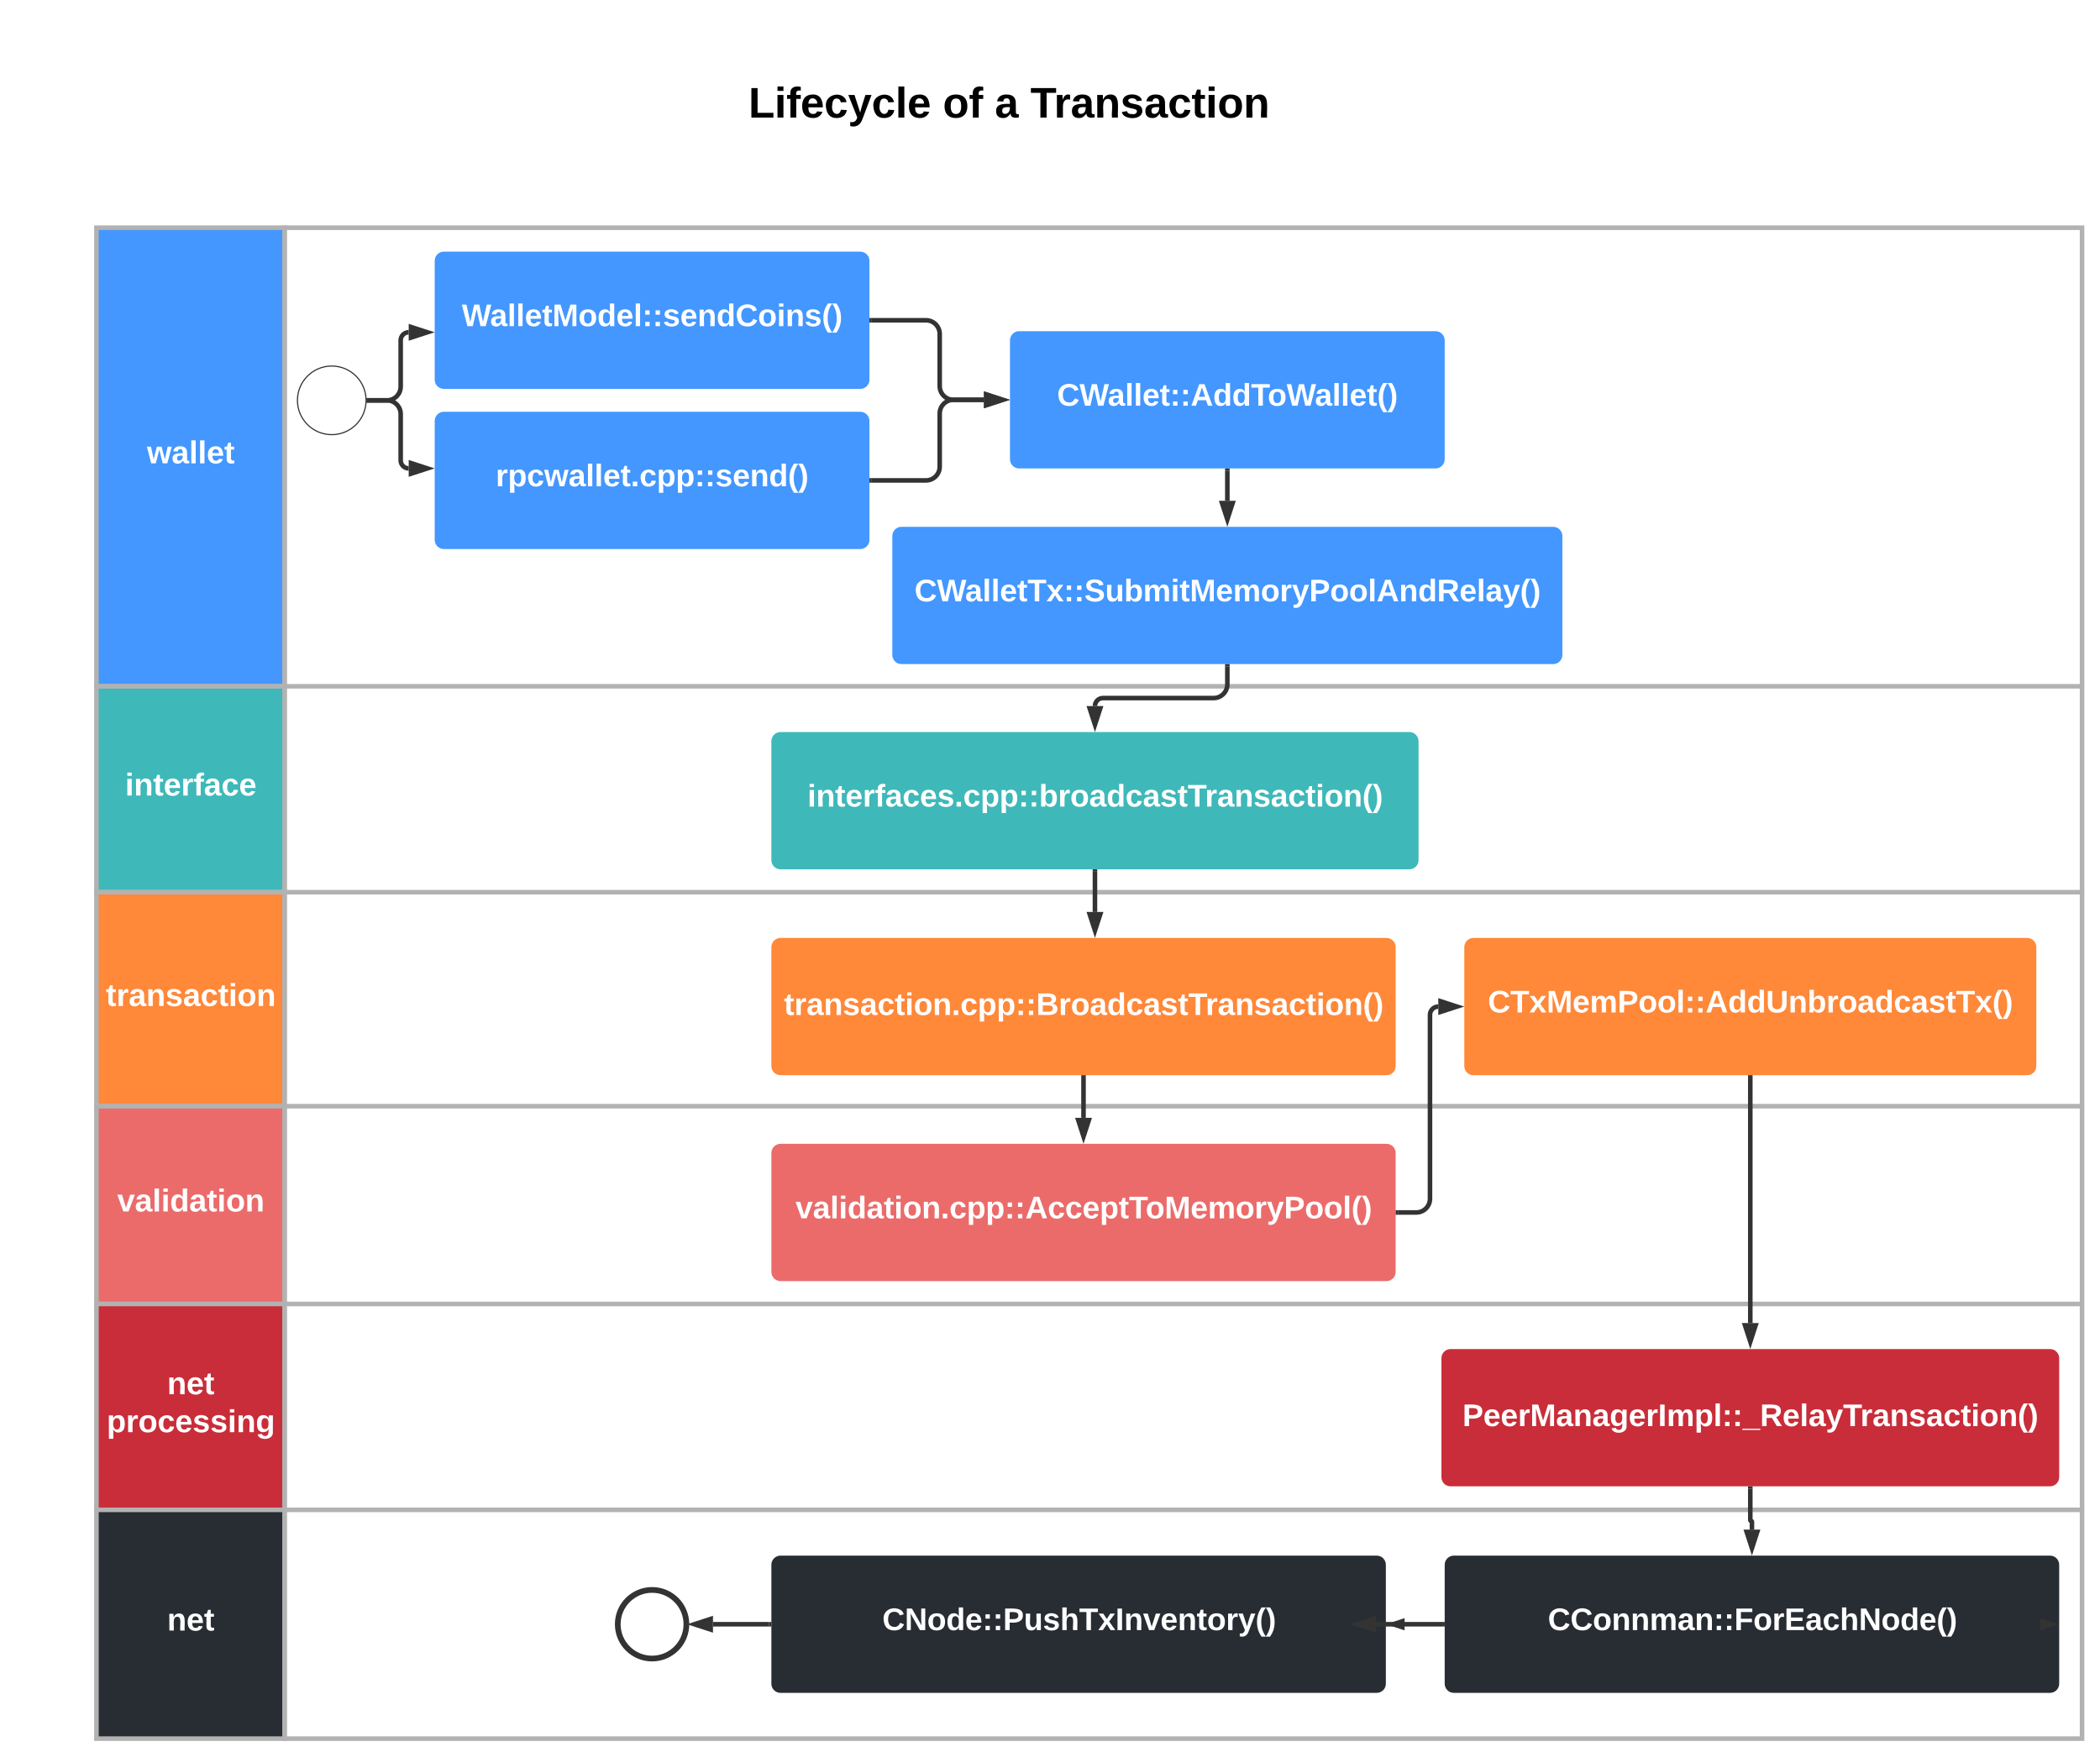 <svg xmlns="http://www.w3.org/2000/svg" xmlns:xlink="http://www.w3.org/1999/xlink" xmlns:lucid="lucid" width="1835.68" height="1532.03"><g transform="translate(0 0)" lucid:page-tab-id="m-5o7ONTd-nK"><path d="M0 0h1835.68v1532.03H0z" fill="#fff"/><path d="M84.3 600V199.07h164.44V600z" stroke="#b2b2b2" stroke-width="4" fill="#4397ff"/><path d="M84.3 600h164.44v180H84.3z" stroke="#b2b2b2" stroke-width="4" fill="#3fb8b9"/><path d="M84.3 780h164.44v187.1H84.3z" stroke="#b2b2b2" stroke-width="4" fill="#ff8839"/><path d="M84.3 967.1h164.44V1140H84.3z" stroke="#b2b2b2" stroke-width="4" fill="#eb6b6b"/><path d="M84.3 1140h164.44v180H84.3z" stroke="#b2b2b2" stroke-width="4" fill="#c92d39"/><path d="M248.74 1520H84.3v-200h164.44z" stroke="#b2b2b2" stroke-width="4" fill="#282c33"/><path d="M248.74 199.07H1820V600H248.74zM248.74 600H1820v180H248.74zM248.74 780H1820v187.1H248.74zM248.74 967.1H1820V1140H248.74zM248.74 1140H1820v180H248.74zM1820 1320v200H248.74v-200z" stroke="#b2b2b2" stroke-width="4" fill="none"/><use xlink:href="#a" transform="matrix(1,0,0,1,84.296,199.075) translate(44.182 206.023)"/><use xlink:href="#b" transform="matrix(1,0,0,1,84.296,600) translate(25.08 95.523)"/><use xlink:href="#c" transform="matrix(1,0,0,1,84.296,780) translate(8.28 99.523)"/><use xlink:href="#d" transform="matrix(1,0,0,1,84.296,967.102) translate(18.214 92.023)"/><use xlink:href="#e" transform="matrix(1,0,0,1,84.296,1140) translate(61.864 78.953)"/><use xlink:href="#f" transform="matrix(1,0,0,1,84.296,1140) translate(9.009 112.093)"/><use xlink:href="#g" transform="matrix(1,0,0,1,84.296,1320) translate(61.864 105.523)"/><path d="M674.28 1008c0-4.42 3.58-8 8-8H1212c4.42 0 8 3.58 8 8v104c0 4.42-3.58 8-8 8H682.28c-4.42 0-8-3.58-8-8z" stroke="#000" stroke-opacity="0" stroke-width="2" fill="#eb6b6b"/><use xlink:href="#h" transform="matrix(1,0,0,1,679.842,1005.561) translate(15.532 59.582)"/><path d="M674.28 828c0-4.42 3.58-8 8-8H1212c4.42 0 8 3.58 8 8v104c0 4.42-3.58 8-8 8H682.28c-4.42 0-8-3.58-8-8z" stroke="#000" stroke-opacity="0" stroke-width="2" fill="#ff8839"/><use xlink:href="#i" transform="matrix(1,0,0,1,679.842,825.561) translate(5.46 61.807)"/><path d="M452.2 71.24c0-4.42 3.57-8 8-8h836.74c4.42 0 8 3.58 8 8v39.48c0 4.42-3.58 8-8 8H460.2c-4.43 0-8-3.58-8-8z" stroke="#000" stroke-opacity="0" stroke-width="2" fill="#fff" fill-opacity="0"/><use xlink:href="#j" transform="matrix(1,0,0,1,456.189,67.238) translate(198.129 35.547)"/><use xlink:href="#k" transform="matrix(1,0,0,1,456.189,67.238) translate(367.995 35.547)"/><use xlink:href="#l" transform="matrix(1,0,0,1,456.189,67.238) translate(413.417 35.547)"/><use xlink:href="#m" transform="matrix(1,0,0,1,456.189,67.238) translate(444.529 35.547)"/><path d="M452.2 119.56c0-4.42 3.57-8 8-8h837.7c4.4 0 8 3.58 8 8v2.84c0 4.42-3.6 8-8 8H460.2c-4.43 0-8-3.58-8-8z" stroke="#000" stroke-opacity="0" stroke-width="2" fill="#fff" fill-opacity="0"/><path d="M380 228c0-4.42 3.58-8 8-8h364c4.42 0 8 3.58 8 8v104c0 4.42-3.58 8-8 8H388c-4.42 0-8-3.58-8-8z" stroke="#000" stroke-opacity="0" stroke-width="2" fill="#4397ff"/><use xlink:href="#n" transform="matrix(1,0,0,1,385.561,225.561) translate(18.15 59.582)"/><path d="M380 368c0-4.42 3.58-8 8-8h364c4.42 0 8 3.58 8 8v104c0 4.42-3.58 8-8 8H388c-4.42 0-8-3.58-8-8z" stroke="#000" stroke-opacity="0" stroke-width="2" fill="#4397ff"/><use xlink:href="#o" transform="matrix(1,0,0,1,385.561,365.561) translate(47.8 59.582)"/><path d="M882.86 297.54c0-4.42 3.58-8 8-8h364c4.42 0 8 3.58 8 8v104c0 4.42-3.58 8-8 8h-364c-4.42 0-8-3.58-8-8z" stroke="#000" stroke-opacity="0" stroke-width="2" fill="#4397ff"/><use xlink:href="#p" transform="matrix(1,0,0,1,888.421,295.098) translate(35.569 59.582)"/><path d="M762 280h47.43c6.63 0 12 5.37 12 12v45.54c0 6.62 5.37 12 12 12h26.7" stroke="#333" stroke-width="4" fill="none"/><path d="M762.05 282H760v-4h2.05z" fill="#333"/><path d="M876.4 349.54l-14.28 4.63v-9.27z" stroke="#333" stroke-width="4" fill="#333"/><path d="M762 420h47.43c6.63 0 12-5.37 12-12v-46.46c0-6.63 5.37-12 12-12h26.7" stroke="#333" stroke-width="4" fill="none"/><path d="M762.05 422H760v-4h2.05z" fill="#333"/><path d="M876.4 349.54l-14.28 4.63v-9.27z" stroke="#333" stroke-width="4" fill="#333"/><path d="M780 468.58c0-4.42 3.58-8 8-8h569.72c4.42 0 8 3.58 8 8v104c0 4.4-3.58 8-8 8H788c-4.42 0-8-3.6-8-8z" stroke="#000" stroke-opacity="0" stroke-width="4" fill="#4397ff"/><use xlink:href="#q" transform="matrix(1,0,0,1,785.561,466.137) translate(13.797 59.582)"/><path d="M674.28 648c0-4.42 3.58-8 8-8H1232c4.42 0 8 3.58 8 8v104c0 4.42-3.58 8-8 8H682.28c-4.42 0-8-3.58-8-8z" stroke="#000" stroke-opacity="0" stroke-width="2" fill="#3fb8b9"/><use xlink:href="#r" transform="matrix(1,0,0,1,679.842,645.561) translate(25.987 59.582)"/><path d="M1072.86 582.58v15.7c0 6.64-5.37 12-12 12H964.1c-3.84 0-6.96 3.13-6.96 6.98" stroke="#333" stroke-width="4" fill="none"/><path d="M1074.86 582.63h-4v-2.05h4z" fill="#333"/><path d="M957.14 633.53l-4.63-14.27h9.28z" stroke="#333" stroke-width="4" fill="#333"/><path d="M1072.86 411.54v26.3" stroke="#333" stroke-width="4" fill="none"/><path d="M1074.86 411.6h-4v-2.06h4z" fill="#333"/><path d="M1072.86 454.1l-4.64-14.26h9.27z" stroke="#333" stroke-width="4" fill="#333"/><path d="M1280 828c0-4.42 3.58-8 8-8h484c4.42 0 8 3.58 8 8v104c0 4.42-3.58 8-8 8h-484c-4.42 0-8-3.58-8-8z" stroke="#000" stroke-opacity="0" stroke-width="2" fill="#ff8839"/><use xlink:href="#s" transform="matrix(1,0,0,1,1285.561,825.561) translate(14.988 59.582)"/><path d="M947.14 942v35.26" stroke="#333" stroke-width="4" fill="none"/><path d="M949.14 942.05h-4V940h4z" fill="#333"/><path d="M947.14 993.53l-4.63-14.27h9.28z" stroke="#333" stroke-width="4" fill="#333"/><path d="M1222 1060h16c6.63 0 12-5.37 12-12V887.26c0-4 3.25-7.26 7.26-7.26" stroke="#333" stroke-width="4" fill="none"/><path d="M1222.05 1062H1220v-4h2.05z" fill="#333"/><path d="M1273.53 880l-14.27 4.64v-9.28z" stroke="#333" stroke-width="4" fill="#333"/><path d="M1260 1187.42c0-4.4 3.58-8 8-8h524c4.42 0 8 3.6 8 8v104c0 4.42-3.58 8-8 8h-524c-4.42 0-8-3.58-8-8z" stroke="#000" stroke-opacity="0" stroke-width="2" fill="#c92d39"/><use xlink:href="#t" transform="matrix(1,0,0,1,1265.561,1184.985) translate(12.835 61.807)"/><path d="M1530 942v214.7" stroke="#333" stroke-width="4" fill="none"/><path d="M1532 942.05h-4V940h4z" fill="#333"/><path d="M1530 1172.95l-4.64-14.26h9.28z" stroke="#333" stroke-width="4" fill="#333"/><path d="M1262.86 1368c0-4.42 3.58-8 8-8H1792c4.42 0 8 3.58 8 8v104c0 4.42-3.58 8-8 8h-521.14c-4.42 0-8-3.58-8-8z" stroke="#000" stroke-opacity="0" stroke-width="2" fill="#282c33"/><use xlink:href="#u" transform="matrix(1,0,0,1,1268.421,1365.561) translate(84.616 59.582)"/><path d="M674.28 1368c0-4.42 3.58-8 8-8h521.14c4.42 0 8 3.58 8 8v104c0 4.42-3.58 8-8 8H682.28c-4.42 0-8-3.58-8-8z" stroke="#000" stroke-opacity="0" stroke-width="2" fill="#282c33"/><use xlink:href="#v" transform="matrix(1,0,0,1,679.842,1365.561) translate(91.394 59.582)"/><path d="M1530 1301.42V1329c0 .4.32.7.7.7.4 0 .73.33.73.73v6.83" stroke="#333" stroke-width="4" fill="none"/><path d="M1532 1301.48h-4v-2.06h4z" fill="#333"/><path d="M1531.43 1353.53l-4.64-14.27h9.27z" stroke="#333" stroke-width="4" fill="#333"/><path d="M1262.36 1420h-34.56" stroke="#333" fill="none"/><path d="M1262.86 1420.5h-.5v-1h.5z" fill="#333"/><path d="M1213.04 1420l14.26-4.64v9.28z" stroke="#333" fill="#333"/><path d="M320 350c0 16.57-13.43 30-30 30s-30-13.43-30-30 13.43-30 30-30 30 13.43 30 30z" stroke="#333" fill="#fff"/><path d="M322.5 350h15.75c6.63 0 12-5.37 12-12v-40.5c0-3.86 3.14-7 7-7" stroke="#333" stroke-width="4" fill="none"/><path d="M322.55 352h-2.2l.15-2-.07-2h2.12z" fill="#333"/><path d="M373.53 290.5l-14.27 4.64v-9.27z" stroke="#333" stroke-width="4" fill="#333"/><path d="M322.5 350h15.75c6.63 0 12 5.37 12 12v40.5c0 3.86 3.14 7 7 7" stroke="#333" stroke-width="4" fill="none"/><path d="M322.55 352h-2.2l.15-2-.07-2h2.12z" fill="#333"/><path d="M373.53 409.5l-14.27 4.63v-9.27z" stroke="#333" stroke-width="4" fill="#333"/><path d="M600 1420c0 16.57-13.43 30-30 30s-30-13.43-30-30 13.43-30 30-30 30 13.43 30 30z" stroke="#333" stroke-width="5" fill="#fff"/><path d="M672.28 1420h-49.04" stroke="#333" stroke-width="4" fill="none"/><path d="M674.28 1422h-2.05v-4h2.05z" fill="#333"/><path d="M606.97 1420l14.27-4.64v9.28z" stroke="#333" stroke-width="4" fill="#333"/><path d="M957.14 762v35.26" stroke="#333" stroke-width="4" fill="none"/><path d="M959.14 762.05h-4V760h4z" fill="#333"/><path d="M957.14 813.53l-4.63-14.27h9.28z" stroke="#333" stroke-width="4" fill="#333"/><path d="M1800 1420" stroke="#333" fill="none"/><path fill="#333"/><path d="M1798.38 1420l-14.26 4.64v-9.28z" stroke="#333" fill="#333"/><path d="M1260.86 1420h-58.12" stroke="#333" stroke-width="4" fill="none"/><path d="M1262.86 1422h-2.05v-4h2.06z" fill="#333"/><path d="M1186.47 1420l14.27-4.64v9.28z" stroke="#333" stroke-width="4" fill="#333"/><defs><path fill="#fff" d="M231 0h-52l-39-155L100 0H48L-1-190h46L77-45c9-52 24-97 36-145h53l37 145 32-145h46" id="w"/><path fill="#fff" d="M133-34C117-15 103 5 69 4 32 3 11-16 11-54c-1-60 55-63 116-61 1-26-3-47-28-47-18 1-26 9-28 27l-52-2c7-38 36-58 82-57s74 22 75 68l1 82c-1 14 12 18 25 15v27c-30 8-71 5-69-32zm-48 3c29 0 43-24 42-57-32 0-66-3-65 30 0 17 8 27 23 27" id="x"/><path fill="#fff" d="M25 0v-261h50V0H25" id="y"/><path fill="#fff" d="M185-48c-13 30-37 53-82 52C43 2 14-33 14-96s30-98 90-98c62 0 83 45 84 108H66c0 31 8 55 39 56 18 0 30-7 34-22zm-45-69c5-46-57-63-70-21-2 6-4 13-4 21h74" id="z"/><path fill="#fff" d="M115-3C79 11 28 4 28-45v-112H4v-33h27l15-45h31v45h36v33H77v99c-1 23 16 31 38 25v30" id="A"/><g id="a"><use transform="matrix(0.077,0,0,0.077,0,0)" xlink:href="#w"/><use transform="matrix(0.077,0,0,0.077,21.48,0)" xlink:href="#x"/><use transform="matrix(0.077,0,0,0.077,36.822,0)" xlink:href="#y"/><use transform="matrix(0.077,0,0,0.077,44.494,0)" xlink:href="#y"/><use transform="matrix(0.077,0,0,0.077,52.165,0)" xlink:href="#z"/><use transform="matrix(0.077,0,0,0.077,67.508,0)" xlink:href="#A"/></g><path fill="#fff" d="M25-224v-37h50v37H25zM25 0v-190h50V0H25" id="B"/><path fill="#fff" d="M135-194c87-1 58 113 63 194h-50c-7-57 23-157-34-157-59 0-34 97-39 157H25l-1-190h47c2 12-1 28 3 38 12-26 28-41 61-42" id="C"/><path fill="#fff" d="M135-150c-39-12-60 13-60 57V0H25l-1-190h47c2 13-1 29 3 40 6-28 27-53 61-41v41" id="D"/><path fill="#fff" d="M121-226c-27-7-43 5-38 36h38v33H83V0H34v-157H6v-33h28c-9-59 32-81 87-68v32" id="E"/><path fill="#fff" d="M190-63c-7 42-38 67-86 67-59 0-84-38-90-98-12-110 154-137 174-36l-49 2c-2-19-15-32-35-32-30 0-35 28-38 64-6 74 65 87 74 30" id="F"/><g id="b"><use transform="matrix(0.077,0,0,0.077,0,0)" xlink:href="#B"/><use transform="matrix(0.077,0,0,0.077,7.671,0)" xlink:href="#C"/><use transform="matrix(0.077,0,0,0.077,24.472,0)" xlink:href="#A"/><use transform="matrix(0.077,0,0,0.077,33.6,0)" xlink:href="#z"/><use transform="matrix(0.077,0,0,0.077,48.943,0)" xlink:href="#D"/><use transform="matrix(0.077,0,0,0.077,59.683,0)" xlink:href="#E"/><use transform="matrix(0.077,0,0,0.077,68.812,0)" xlink:href="#x"/><use transform="matrix(0.077,0,0,0.077,84.154,0)" xlink:href="#F"/><use transform="matrix(0.077,0,0,0.077,99.497,0)" xlink:href="#z"/></g><path fill="#fff" d="M137-138c1-29-70-34-71-4 15 46 118 7 119 86 1 83-164 76-172 9l43-7c4 19 20 25 44 25 33 8 57-30 24-41C81-84 22-81 20-136c-2-80 154-74 161-7" id="G"/><path fill="#fff" d="M110-194c64 0 96 36 96 99 0 64-35 99-97 99-61 0-95-36-95-99 0-62 34-99 96-99zm-1 164c35 0 45-28 45-65 0-40-10-65-43-65-34 0-45 26-45 65 0 36 10 65 43 65" id="H"/><g id="c"><use transform="matrix(0.077,0,0,0.077,0,0)" xlink:href="#A"/><use transform="matrix(0.077,0,0,0.077,9.129,0)" xlink:href="#D"/><use transform="matrix(0.077,0,0,0.077,19.869,0)" xlink:href="#x"/><use transform="matrix(0.077,0,0,0.077,35.211,0)" xlink:href="#C"/><use transform="matrix(0.077,0,0,0.077,52.012,0)" xlink:href="#G"/><use transform="matrix(0.077,0,0,0.077,67.354,0)" xlink:href="#x"/><use transform="matrix(0.077,0,0,0.077,82.697,0)" xlink:href="#F"/><use transform="matrix(0.077,0,0,0.077,98.04,0)" xlink:href="#A"/><use transform="matrix(0.077,0,0,0.077,107.168,0)" xlink:href="#B"/><use transform="matrix(0.077,0,0,0.077,114.84,0)" xlink:href="#H"/><use transform="matrix(0.077,0,0,0.077,131.64,0)" xlink:href="#C"/></g><path fill="#fff" d="M128 0H69L1-190h53L99-40l48-150h52" id="I"/><path fill="#fff" d="M88-194c31-1 46 15 58 34l-1-101h50l1 261h-48c-2-10 0-23-3-31C134-8 116 4 84 4 32 4 16-41 15-95c0-56 19-97 73-99zm17 164c33 0 40-30 41-66 1-37-9-64-41-64s-38 30-39 65c0 43 13 65 39 65" id="J"/><g id="d"><use transform="matrix(0.077,0,0,0.077,0,0)" xlink:href="#I"/><use transform="matrix(0.077,0,0,0.077,15.343,0)" xlink:href="#x"/><use transform="matrix(0.077,0,0,0.077,30.685,0)" xlink:href="#y"/><use transform="matrix(0.077,0,0,0.077,38.357,0)" xlink:href="#B"/><use transform="matrix(0.077,0,0,0.077,46.028,0)" xlink:href="#J"/><use transform="matrix(0.077,0,0,0.077,62.828,0)" xlink:href="#x"/><use transform="matrix(0.077,0,0,0.077,78.171,0)" xlink:href="#A"/><use transform="matrix(0.077,0,0,0.077,87.3,0)" xlink:href="#B"/><use transform="matrix(0.077,0,0,0.077,94.971,0)" xlink:href="#H"/><use transform="matrix(0.077,0,0,0.077,111.771,0)" xlink:href="#C"/></g><g id="e"><use transform="matrix(0.077,0,0,0.077,0,0)" xlink:href="#C"/><use transform="matrix(0.077,0,0,0.077,16.8,0)" xlink:href="#z"/><use transform="matrix(0.077,0,0,0.077,32.143,0)" xlink:href="#A"/></g><path fill="#fff" d="M135-194c53 0 70 44 70 98 0 56-19 98-73 100-31 1-45-17-59-34 3 33 2 69 2 105H25l-1-265h48c2 10 0 23 3 31 11-24 29-35 60-35zM114-30c33 0 39-31 40-66 0-38-9-64-40-64-56 0-55 130 0 130" id="K"/><path fill="#fff" d="M195-6C206 82 75 100 31 46c-4-6-6-13-8-21l49-6c3 16 16 24 34 25 40 0 42-37 40-79-11 22-30 35-61 35-53 0-70-43-70-97 0-56 18-96 73-97 30 0 46 14 59 34l2-30h47zm-90-29c32 0 41-27 41-63 0-35-9-62-40-62-32 0-39 29-40 63 0 36 9 62 39 62" id="L"/><g id="f"><use transform="matrix(0.077,0,0,0.077,0,0)" xlink:href="#K"/><use transform="matrix(0.077,0,0,0.077,16.8,0)" xlink:href="#D"/><use transform="matrix(0.077,0,0,0.077,27.54,0)" xlink:href="#H"/><use transform="matrix(0.077,0,0,0.077,44.34,0)" xlink:href="#F"/><use transform="matrix(0.077,0,0,0.077,59.683,0)" xlink:href="#z"/><use transform="matrix(0.077,0,0,0.077,75.026,0)" xlink:href="#G"/><use transform="matrix(0.077,0,0,0.077,90.368,0)" xlink:href="#G"/><use transform="matrix(0.077,0,0,0.077,105.711,0)" xlink:href="#B"/><use transform="matrix(0.077,0,0,0.077,113.382,0)" xlink:href="#C"/><use transform="matrix(0.077,0,0,0.077,130.182,0)" xlink:href="#L"/></g><g id="g"><use transform="matrix(0.077,0,0,0.077,0,0)" xlink:href="#C"/><use transform="matrix(0.077,0,0,0.077,16.8,0)" xlink:href="#z"/><use transform="matrix(0.077,0,0,0.077,32.143,0)" xlink:href="#A"/></g><path fill="#fff" d="M24 0v-54h51V0H24" id="M"/><path fill="#fff" d="M35-132v-50h50v50H35zM35 0v-49h50V0H35" id="N"/><path fill="#fff" d="M199 0l-22-63H83L61 0H9l90-248h61L250 0h-51zm-33-102l-36-108c-10 38-24 72-36 108h72" id="O"/><path fill="#fff" d="M136-208V0H84v-208H4v-40h212v40h-80" id="P"/><path fill="#fff" d="M230 0l2-204L168 0h-37L68-204 70 0H24v-248h70l56 185 57-185h69V0h-46" id="Q"/><path fill="#fff" d="M220-157c-53 9-28 100-34 157h-49v-107c1-27-5-49-29-50C55-147 81-57 75 0H25l-1-190h47c2 12-1 28 3 38 10-53 101-56 108 0 13-22 24-43 59-42 82 1 51 116 57 194h-49v-107c-1-25-5-48-29-50" id="R"/><path fill="#fff" d="M123 10C108 53 80 86 19 72V37c35 8 53-11 59-39L3-190h52l48 148c12-52 28-100 44-148h51" id="S"/><path fill="#fff" d="M24-248c93 1 206-16 204 79-1 75-69 88-152 82V0H24v-248zm52 121c47 0 100 7 100-41 0-47-54-39-100-39v80" id="T"/><path fill="#fff" d="M67-93c0 74 22 123 53 168H70C40 30 18-18 18-93s22-123 52-168h50c-32 44-53 94-53 168" id="U"/><path fill="#fff" d="M102-93c0 74-22 123-52 168H0C30 29 54-18 53-93c0-74-22-123-53-168h50c30 45 52 94 52 168" id="V"/><g id="h"><use transform="matrix(0.076,0,0,0.076,0,0)" xlink:href="#I"/><use transform="matrix(0.076,0,0,0.076,15.147,0)" xlink:href="#x"/><use transform="matrix(0.076,0,0,0.076,30.294,0)" xlink:href="#y"/><use transform="matrix(0.076,0,0,0.076,37.867,0)" xlink:href="#B"/><use transform="matrix(0.076,0,0,0.076,45.44,0)" xlink:href="#J"/><use transform="matrix(0.076,0,0,0.076,62.026,0)" xlink:href="#x"/><use transform="matrix(0.076,0,0,0.076,77.173,0)" xlink:href="#A"/><use transform="matrix(0.076,0,0,0.076,86.185,0)" xlink:href="#B"/><use transform="matrix(0.076,0,0,0.076,93.759,0)" xlink:href="#H"/><use transform="matrix(0.076,0,0,0.076,110.345,0)" xlink:href="#C"/><use transform="matrix(0.076,0,0,0.076,126.93,0)" xlink:href="#M"/><use transform="matrix(0.076,0,0,0.076,134.504,0)" xlink:href="#F"/><use transform="matrix(0.076,0,0,0.076,149.651,0)" xlink:href="#K"/><use transform="matrix(0.076,0,0,0.076,166.236,0)" xlink:href="#K"/><use transform="matrix(0.076,0,0,0.076,182.822,0)" xlink:href="#N"/><use transform="matrix(0.076,0,0,0.076,191.835,0)" xlink:href="#N"/><use transform="matrix(0.076,0,0,0.076,200.847,0)" xlink:href="#O"/><use transform="matrix(0.076,0,0,0.076,220.462,0)" xlink:href="#F"/><use transform="matrix(0.076,0,0,0.076,235.609,0)" xlink:href="#F"/><use transform="matrix(0.076,0,0,0.076,250.756,0)" xlink:href="#z"/><use transform="matrix(0.076,0,0,0.076,265.903,0)" xlink:href="#K"/><use transform="matrix(0.076,0,0,0.076,282.488,0)" xlink:href="#A"/><use transform="matrix(0.076,0,0,0.076,291.501,0)" xlink:href="#P"/><use transform="matrix(0.076,0,0,0.076,306.042,0)" xlink:href="#H"/><use transform="matrix(0.076,0,0,0.076,322.628,0)" xlink:href="#Q"/><use transform="matrix(0.076,0,0,0.076,345.272,0)" xlink:href="#z"/><use transform="matrix(0.076,0,0,0.076,360.419,0)" xlink:href="#R"/><use transform="matrix(0.076,0,0,0.076,384.654,0)" xlink:href="#H"/><use transform="matrix(0.076,0,0,0.076,401.24,0)" xlink:href="#D"/><use transform="matrix(0.076,0,0,0.076,411.842,0)" xlink:href="#S"/><use transform="matrix(0.076,0,0,0.076,426.989,0)" xlink:href="#T"/><use transform="matrix(0.076,0,0,0.076,445.165,0)" xlink:href="#H"/><use transform="matrix(0.076,0,0,0.076,461.751,0)" xlink:href="#H"/><use transform="matrix(0.076,0,0,0.076,478.337,0)" xlink:href="#y"/><use transform="matrix(0.076,0,0,0.076,485.91,0)" xlink:href="#U"/><use transform="matrix(0.076,0,0,0.076,494.923,0)" xlink:href="#V"/></g><path fill="#fff" d="M182-130c37 4 62 22 62 59C244 23 116-4 24 0v-248c84 5 203-23 205 63 0 31-19 50-47 55zM76-148c40-3 101 13 101-30 0-44-60-28-101-31v61zm0 110c48-3 116 14 116-37 0-48-69-32-116-35v72" id="W"/><g id="i"><use transform="matrix(0.076,0,0,0.076,0,0)" xlink:href="#A"/><use transform="matrix(0.076,0,0,0.076,9.012,0)" xlink:href="#D"/><use transform="matrix(0.076,0,0,0.076,19.615,0)" xlink:href="#x"/><use transform="matrix(0.076,0,0,0.076,34.762,0)" xlink:href="#C"/><use transform="matrix(0.076,0,0,0.076,51.348,0)" xlink:href="#G"/><use transform="matrix(0.076,0,0,0.076,66.495,0)" xlink:href="#x"/><use transform="matrix(0.076,0,0,0.076,81.641,0)" xlink:href="#F"/><use transform="matrix(0.076,0,0,0.076,96.788,0)" xlink:href="#A"/><use transform="matrix(0.076,0,0,0.076,105.801,0)" xlink:href="#B"/><use transform="matrix(0.076,0,0,0.076,113.374,0)" xlink:href="#H"/><use transform="matrix(0.076,0,0,0.076,129.96,0)" xlink:href="#C"/><use transform="matrix(0.076,0,0,0.076,146.546,0)" xlink:href="#M"/><use transform="matrix(0.076,0,0,0.076,154.119,0)" xlink:href="#F"/><use transform="matrix(0.076,0,0,0.076,169.266,0)" xlink:href="#K"/><use transform="matrix(0.076,0,0,0.076,185.852,0)" xlink:href="#K"/><use transform="matrix(0.076,0,0,0.076,202.437,0)" xlink:href="#N"/><use transform="matrix(0.076,0,0,0.076,211.45,0)" xlink:href="#N"/><use transform="matrix(0.076,0,0,0.076,220.462,0)" xlink:href="#W"/><use transform="matrix(0.076,0,0,0.076,240.077,0)" xlink:href="#D"/><use transform="matrix(0.076,0,0,0.076,250.68,0)" xlink:href="#H"/><use transform="matrix(0.076,0,0,0.076,267.266,0)" xlink:href="#x"/><use transform="matrix(0.076,0,0,0.076,282.413,0)" xlink:href="#J"/><use transform="matrix(0.076,0,0,0.076,298.998,0)" xlink:href="#F"/><use transform="matrix(0.076,0,0,0.076,314.145,0)" xlink:href="#x"/><use transform="matrix(0.076,0,0,0.076,329.292,0)" xlink:href="#G"/><use transform="matrix(0.076,0,0,0.076,344.439,0)" xlink:href="#A"/><use transform="matrix(0.076,0,0,0.076,353.451,0)" xlink:href="#P"/><use transform="matrix(0.076,0,0,0.076,368.522,0)" xlink:href="#D"/><use transform="matrix(0.076,0,0,0.076,379.125,0)" xlink:href="#x"/><use transform="matrix(0.076,0,0,0.076,394.272,0)" xlink:href="#C"/><use transform="matrix(0.076,0,0,0.076,410.858,0)" xlink:href="#G"/><use transform="matrix(0.076,0,0,0.076,426.005,0)" xlink:href="#x"/><use transform="matrix(0.076,0,0,0.076,441.151,0)" xlink:href="#F"/><use transform="matrix(0.076,0,0,0.076,456.298,0)" xlink:href="#A"/><use transform="matrix(0.076,0,0,0.076,465.311,0)" xlink:href="#B"/><use transform="matrix(0.076,0,0,0.076,472.884,0)" xlink:href="#H"/><use transform="matrix(0.076,0,0,0.076,489.47,0)" xlink:href="#C"/><use transform="matrix(0.076,0,0,0.076,506.056,0)" xlink:href="#U"/><use transform="matrix(0.076,0,0,0.076,515.068,0)" xlink:href="#V"/></g><path d="M24 0v-248h52v208h133V0H24" id="X"/><path d="M25-224v-37h50v37H25zM25 0v-190h50V0H25" id="Y"/><path d="M121-226c-27-7-43 5-38 36h38v33H83V0H34v-157H6v-33h28c-9-59 32-81 87-68v32" id="Z"/><path d="M185-48c-13 30-37 53-82 52C43 2 14-33 14-96s30-98 90-98c62 0 83 45 84 108H66c0 31 8 55 39 56 18 0 30-7 34-22zm-45-69c5-46-57-63-70-21-2 6-4 13-4 21h74" id="aa"/><path d="M190-63c-7 42-38 67-86 67-59 0-84-38-90-98-12-110 154-137 174-36l-49 2c-2-19-15-32-35-32-30 0-35 28-38 64-6 74 65 87 74 30" id="ab"/><path d="M123 10C108 53 80 86 19 72V37c35 8 53-11 59-39L3-190h52l48 148c12-52 28-100 44-148h51" id="ac"/><path d="M25 0v-261h50V0H25" id="ad"/><g id="j"><use transform="matrix(0.104,0,0,0.104,0,0)" xlink:href="#X"/><use transform="matrix(0.104,0,0,0.104,22.711,0)" xlink:href="#Y"/><use transform="matrix(0.104,0,0,0.104,33.081,0)" xlink:href="#Z"/><use transform="matrix(0.104,0,0,0.104,45.422,0)" xlink:href="#aa"/><use transform="matrix(0.104,0,0,0.104,66.163,0)" xlink:href="#ab"/><use transform="matrix(0.104,0,0,0.104,86.904,0)" xlink:href="#ac"/><use transform="matrix(0.104,0,0,0.104,107.644,0)" xlink:href="#ab"/><use transform="matrix(0.104,0,0,0.104,128.385,0)" xlink:href="#ad"/><use transform="matrix(0.104,0,0,0.104,138.756,0)" xlink:href="#aa"/></g><path d="M110-194c64 0 96 36 96 99 0 64-35 99-97 99-61 0-95-36-95-99 0-62 34-99 96-99zm-1 164c35 0 45-28 45-65 0-40-10-65-43-65-34 0-45 26-45 65 0 36 10 65 43 65" id="ae"/><g id="k"><use transform="matrix(0.104,0,0,0.104,0,0)" xlink:href="#ae"/><use transform="matrix(0.104,0,0,0.104,22.711,0)" xlink:href="#Z"/></g><path d="M133-34C117-15 103 5 69 4 32 3 11-16 11-54c-1-60 55-63 116-61 1-26-3-47-28-47-18 1-26 9-28 27l-52-2c7-38 36-58 82-57s74 22 75 68l1 82c-1 14 12 18 25 15v27c-30 8-71 5-69-32zm-48 3c29 0 43-24 42-57-32 0-66-3-65 30 0 17 8 27 23 27" id="af"/><use transform="matrix(0.104,0,0,0.104,0,0)" xlink:href="#af" id="l"/><path d="M136-208V0H84v-208H4v-40h212v40h-80" id="ag"/><path d="M135-150c-39-12-60 13-60 57V0H25l-1-190h47c2 13-1 29 3 40 6-28 27-53 61-41v41" id="ah"/><path d="M135-194c87-1 58 113 63 194h-50c-7-57 23-157-34-157-59 0-34 97-39 157H25l-1-190h47c2 12-1 28 3 38 12-26 28-41 61-42" id="ai"/><path d="M137-138c1-29-70-34-71-4 15 46 118 7 119 86 1 83-164 76-172 9l43-7c4 19 20 25 44 25 33 8 57-30 24-41C81-84 22-81 20-136c-2-80 154-74 161-7" id="aj"/><path d="M115-3C79 11 28 4 28-45v-112H4v-33h27l15-45h31v45h36v33H77v99c-1 23 16 31 38 25v30" id="ak"/><g id="m"><use transform="matrix(0.104,0,0,0.104,0,0)" xlink:href="#ag"/><use transform="matrix(0.104,0,0,0.104,20.637,0)" xlink:href="#ah"/><use transform="matrix(0.104,0,0,0.104,35.156,0)" xlink:href="#af"/><use transform="matrix(0.104,0,0,0.104,55.896,0)" xlink:href="#ai"/><use transform="matrix(0.104,0,0,0.104,78.607,0)" xlink:href="#aj"/><use transform="matrix(0.104,0,0,0.104,99.348,0)" xlink:href="#af"/><use transform="matrix(0.104,0,0,0.104,120.089,0)" xlink:href="#ab"/><use transform="matrix(0.104,0,0,0.104,140.83,0)" xlink:href="#ak"/><use transform="matrix(0.104,0,0,0.104,153.17,0)" xlink:href="#Y"/><use transform="matrix(0.104,0,0,0.104,163.541,0)" xlink:href="#ae"/><use transform="matrix(0.104,0,0,0.104,186.252,0)" xlink:href="#ai"/></g><path fill="#fff" d="M275 0h-61l-44-196L126 0H64L0-248h53L97-49l45-199h58l43 199 44-199h52" id="al"/><path fill="#fff" d="M67-125c0 53 21 87 73 88 37 1 54-22 65-47l45 17C233-25 199 4 140 4 58 4 20-42 15-125 8-235 124-281 211-232c18 10 29 29 36 50l-46 12c-8-25-30-41-62-41-52 0-71 34-72 86" id="am"/><g id="n"><use transform="matrix(0.076,0,0,0.076,0,0)" xlink:href="#al"/><use transform="matrix(0.076,0,0,0.076,24.689,0)" xlink:href="#x"/><use transform="matrix(0.076,0,0,0.076,39.836,0)" xlink:href="#y"/><use transform="matrix(0.076,0,0,0.076,47.41,0)" xlink:href="#y"/><use transform="matrix(0.076,0,0,0.076,54.983,0)" xlink:href="#z"/><use transform="matrix(0.076,0,0,0.076,70.13,0)" xlink:href="#A"/><use transform="matrix(0.076,0,0,0.076,79.142,0)" xlink:href="#Q"/><use transform="matrix(0.076,0,0,0.076,101.787,0)" xlink:href="#H"/><use transform="matrix(0.076,0,0,0.076,118.372,0)" xlink:href="#J"/><use transform="matrix(0.076,0,0,0.076,134.958,0)" xlink:href="#z"/><use transform="matrix(0.076,0,0,0.076,150.105,0)" xlink:href="#y"/><use transform="matrix(0.076,0,0,0.076,157.679,0)" xlink:href="#N"/><use transform="matrix(0.076,0,0,0.076,166.691,0)" xlink:href="#N"/><use transform="matrix(0.076,0,0,0.076,175.703,0)" xlink:href="#G"/><use transform="matrix(0.076,0,0,0.076,190.85,0)" xlink:href="#z"/><use transform="matrix(0.076,0,0,0.076,205.997,0)" xlink:href="#C"/><use transform="matrix(0.076,0,0,0.076,222.583,0)" xlink:href="#J"/><use transform="matrix(0.076,0,0,0.076,239.168,0)" xlink:href="#am"/><use transform="matrix(0.076,0,0,0.076,258.784,0)" xlink:href="#H"/><use transform="matrix(0.076,0,0,0.076,275.369,0)" xlink:href="#B"/><use transform="matrix(0.076,0,0,0.076,282.943,0)" xlink:href="#C"/><use transform="matrix(0.076,0,0,0.076,299.529,0)" xlink:href="#G"/><use transform="matrix(0.076,0,0,0.076,314.675,0)" xlink:href="#U"/><use transform="matrix(0.076,0,0,0.076,323.688,0)" xlink:href="#V"/></g><g id="o"><use transform="matrix(0.076,0,0,0.076,0,0)" xlink:href="#D"/><use transform="matrix(0.076,0,0,0.076,10.603,0)" xlink:href="#K"/><use transform="matrix(0.076,0,0,0.076,27.189,0)" xlink:href="#F"/><use transform="matrix(0.076,0,0,0.076,42.335,0)" xlink:href="#w"/><use transform="matrix(0.076,0,0,0.076,63.541,0)" xlink:href="#x"/><use transform="matrix(0.076,0,0,0.076,78.688,0)" xlink:href="#y"/><use transform="matrix(0.076,0,0,0.076,86.261,0)" xlink:href="#y"/><use transform="matrix(0.076,0,0,0.076,93.835,0)" xlink:href="#z"/><use transform="matrix(0.076,0,0,0.076,108.981,0)" xlink:href="#A"/><use transform="matrix(0.076,0,0,0.076,117.994,0)" xlink:href="#M"/><use transform="matrix(0.076,0,0,0.076,125.567,0)" xlink:href="#F"/><use transform="matrix(0.076,0,0,0.076,140.714,0)" xlink:href="#K"/><use transform="matrix(0.076,0,0,0.076,157.3,0)" xlink:href="#K"/><use transform="matrix(0.076,0,0,0.076,173.886,0)" xlink:href="#N"/><use transform="matrix(0.076,0,0,0.076,182.898,0)" xlink:href="#N"/><use transform="matrix(0.076,0,0,0.076,191.91,0)" xlink:href="#G"/><use transform="matrix(0.076,0,0,0.076,207.057,0)" xlink:href="#z"/><use transform="matrix(0.076,0,0,0.076,222.204,0)" xlink:href="#C"/><use transform="matrix(0.076,0,0,0.076,238.79,0)" xlink:href="#J"/><use transform="matrix(0.076,0,0,0.076,255.376,0)" xlink:href="#U"/><use transform="matrix(0.076,0,0,0.076,264.388,0)" xlink:href="#V"/></g><g id="p"><use transform="matrix(0.076,0,0,0.076,0,0)" xlink:href="#am"/><use transform="matrix(0.076,0,0,0.076,19.615,0)" xlink:href="#al"/><use transform="matrix(0.076,0,0,0.076,44.304,0)" xlink:href="#x"/><use transform="matrix(0.076,0,0,0.076,59.451,0)" xlink:href="#y"/><use transform="matrix(0.076,0,0,0.076,67.025,0)" xlink:href="#y"/><use transform="matrix(0.076,0,0,0.076,74.598,0)" xlink:href="#z"/><use transform="matrix(0.076,0,0,0.076,89.745,0)" xlink:href="#A"/><use transform="matrix(0.076,0,0,0.076,98.757,0)" xlink:href="#N"/><use transform="matrix(0.076,0,0,0.076,107.77,0)" xlink:href="#N"/><use transform="matrix(0.076,0,0,0.076,116.782,0)" xlink:href="#O"/><use transform="matrix(0.076,0,0,0.076,136.397,0)" xlink:href="#J"/><use transform="matrix(0.076,0,0,0.076,152.983,0)" xlink:href="#J"/><use transform="matrix(0.076,0,0,0.076,169.569,0)" xlink:href="#P"/><use transform="matrix(0.076,0,0,0.076,184.11,0)" xlink:href="#H"/><use transform="matrix(0.076,0,0,0.076,200.696,0)" xlink:href="#al"/><use transform="matrix(0.076,0,0,0.076,225.385,0)" xlink:href="#x"/><use transform="matrix(0.076,0,0,0.076,240.532,0)" xlink:href="#y"/><use transform="matrix(0.076,0,0,0.076,248.105,0)" xlink:href="#y"/><use transform="matrix(0.076,0,0,0.076,255.679,0)" xlink:href="#z"/><use transform="matrix(0.076,0,0,0.076,270.825,0)" xlink:href="#A"/><use transform="matrix(0.076,0,0,0.076,279.838,0)" xlink:href="#U"/><use transform="matrix(0.076,0,0,0.076,288.85,0)" xlink:href="#V"/></g><path fill="#fff" d="M144 0l-44-69L55 0H2l70-98-66-92h53l41 62 40-62h54l-67 91 71 99h-54" id="an"/><path fill="#fff" d="M169-182c-1-43-94-46-97-3 18 66 151 10 154 114 3 95-165 93-204 36-6-8-10-19-12-30l50-8c3 46 112 56 116 5-17-69-150-10-154-114-4-87 153-88 188-35 5 8 8 18 10 28" id="ao"/><path fill="#fff" d="M85 4C-2 5 27-109 22-190h50c7 57-23 150 33 157 60-5 35-97 40-157h50l1 190h-47c-2-12 1-28-3-38-12 25-28 42-61 42" id="ap"/><path fill="#fff" d="M135-194c52 0 70 43 70 98 0 56-19 99-73 100-30 1-46-15-58-35L72 0H24l1-261h50v104c11-23 29-37 60-37zM114-30c31 0 40-27 40-66 0-37-7-63-39-63s-41 28-41 65c0 36 8 64 40 64" id="aq"/><path fill="#fff" d="M240-174c0 40-23 61-54 70L253 0h-59l-57-94H76V0H24v-248c93 4 217-23 216 74zM76-134c48-2 112 12 112-38 0-48-66-32-112-35v73" id="ar"/><g id="q"><use transform="matrix(0.076,0,0,0.076,0,0)" xlink:href="#am"/><use transform="matrix(0.076,0,0,0.076,19.615,0)" xlink:href="#al"/><use transform="matrix(0.076,0,0,0.076,44.304,0)" xlink:href="#x"/><use transform="matrix(0.076,0,0,0.076,59.451,0)" xlink:href="#y"/><use transform="matrix(0.076,0,0,0.076,67.025,0)" xlink:href="#y"/><use transform="matrix(0.076,0,0,0.076,74.598,0)" xlink:href="#z"/><use transform="matrix(0.076,0,0,0.076,89.745,0)" xlink:href="#A"/><use transform="matrix(0.076,0,0,0.076,98.757,0)" xlink:href="#P"/><use transform="matrix(0.076,0,0,0.076,115.343,0)" xlink:href="#an"/><use transform="matrix(0.076,0,0,0.076,130.49,0)" xlink:href="#N"/><use transform="matrix(0.076,0,0,0.076,139.502,0)" xlink:href="#N"/><use transform="matrix(0.076,0,0,0.076,148.515,0)" xlink:href="#ao"/><use transform="matrix(0.076,0,0,0.076,166.691,0)" xlink:href="#ap"/><use transform="matrix(0.076,0,0,0.076,183.277,0)" xlink:href="#aq"/><use transform="matrix(0.076,0,0,0.076,199.862,0)" xlink:href="#R"/><use transform="matrix(0.076,0,0,0.076,224.097,0)" xlink:href="#B"/><use transform="matrix(0.076,0,0,0.076,231.671,0)" xlink:href="#A"/><use transform="matrix(0.076,0,0,0.076,240.683,0)" xlink:href="#Q"/><use transform="matrix(0.076,0,0,0.076,263.328,0)" xlink:href="#z"/><use transform="matrix(0.076,0,0,0.076,278.475,0)" xlink:href="#R"/><use transform="matrix(0.076,0,0,0.076,302.709,0)" xlink:href="#H"/><use transform="matrix(0.076,0,0,0.076,319.295,0)" xlink:href="#D"/><use transform="matrix(0.076,0,0,0.076,329.898,0)" xlink:href="#S"/><use transform="matrix(0.076,0,0,0.076,345.045,0)" xlink:href="#T"/><use transform="matrix(0.076,0,0,0.076,363.221,0)" xlink:href="#H"/><use transform="matrix(0.076,0,0,0.076,379.807,0)" xlink:href="#H"/><use transform="matrix(0.076,0,0,0.076,396.393,0)" xlink:href="#y"/><use transform="matrix(0.076,0,0,0.076,403.966,0)" xlink:href="#O"/><use transform="matrix(0.076,0,0,0.076,423.581,0)" xlink:href="#C"/><use transform="matrix(0.076,0,0,0.076,440.167,0)" xlink:href="#J"/><use transform="matrix(0.076,0,0,0.076,456.753,0)" xlink:href="#ar"/><use transform="matrix(0.076,0,0,0.076,476.368,0)" xlink:href="#z"/><use transform="matrix(0.076,0,0,0.076,491.515,0)" xlink:href="#y"/><use transform="matrix(0.076,0,0,0.076,499.088,0)" xlink:href="#x"/><use transform="matrix(0.076,0,0,0.076,514.235,0)" xlink:href="#S"/><use transform="matrix(0.076,0,0,0.076,529.382,0)" xlink:href="#U"/><use transform="matrix(0.076,0,0,0.076,538.394,0)" xlink:href="#V"/></g><g id="r"><use transform="matrix(0.076,0,0,0.076,0,0)" xlink:href="#B"/><use transform="matrix(0.076,0,0,0.076,7.573,0)" xlink:href="#C"/><use transform="matrix(0.076,0,0,0.076,24.159,0)" xlink:href="#A"/><use transform="matrix(0.076,0,0,0.076,33.172,0)" xlink:href="#z"/><use transform="matrix(0.076,0,0,0.076,48.318,0)" xlink:href="#D"/><use transform="matrix(0.076,0,0,0.076,58.921,0)" xlink:href="#E"/><use transform="matrix(0.076,0,0,0.076,67.934,0)" xlink:href="#x"/><use transform="matrix(0.076,0,0,0.076,83.08,0)" xlink:href="#F"/><use transform="matrix(0.076,0,0,0.076,98.227,0)" xlink:href="#z"/><use transform="matrix(0.076,0,0,0.076,113.374,0)" xlink:href="#G"/><use transform="matrix(0.076,0,0,0.076,128.521,0)" xlink:href="#M"/><use transform="matrix(0.076,0,0,0.076,136.094,0)" xlink:href="#F"/><use transform="matrix(0.076,0,0,0.076,151.241,0)" xlink:href="#K"/><use transform="matrix(0.076,0,0,0.076,167.827,0)" xlink:href="#K"/><use transform="matrix(0.076,0,0,0.076,184.413,0)" xlink:href="#N"/><use transform="matrix(0.076,0,0,0.076,193.425,0)" xlink:href="#N"/><use transform="matrix(0.076,0,0,0.076,202.437,0)" xlink:href="#aq"/><use transform="matrix(0.076,0,0,0.076,219.023,0)" xlink:href="#D"/><use transform="matrix(0.076,0,0,0.076,229.626,0)" xlink:href="#H"/><use transform="matrix(0.076,0,0,0.076,246.212,0)" xlink:href="#x"/><use transform="matrix(0.076,0,0,0.076,261.359,0)" xlink:href="#J"/><use transform="matrix(0.076,0,0,0.076,277.944,0)" xlink:href="#F"/><use transform="matrix(0.076,0,0,0.076,293.091,0)" xlink:href="#x"/><use transform="matrix(0.076,0,0,0.076,308.238,0)" xlink:href="#G"/><use transform="matrix(0.076,0,0,0.076,323.385,0)" xlink:href="#A"/><use transform="matrix(0.076,0,0,0.076,332.397,0)" xlink:href="#P"/><use transform="matrix(0.076,0,0,0.076,347.468,0)" xlink:href="#D"/><use transform="matrix(0.076,0,0,0.076,358.071,0)" xlink:href="#x"/><use transform="matrix(0.076,0,0,0.076,373.218,0)" xlink:href="#C"/><use transform="matrix(0.076,0,0,0.076,389.804,0)" xlink:href="#G"/><use transform="matrix(0.076,0,0,0.076,404.951,0)" xlink:href="#x"/><use transform="matrix(0.076,0,0,0.076,420.097,0)" xlink:href="#F"/><use transform="matrix(0.076,0,0,0.076,435.244,0)" xlink:href="#A"/><use transform="matrix(0.076,0,0,0.076,444.257,0)" xlink:href="#B"/><use transform="matrix(0.076,0,0,0.076,451.83,0)" xlink:href="#H"/><use transform="matrix(0.076,0,0,0.076,468.416,0)" xlink:href="#C"/><use transform="matrix(0.076,0,0,0.076,485.002,0)" xlink:href="#U"/><use transform="matrix(0.076,0,0,0.076,494.014,0)" xlink:href="#V"/></g><path fill="#fff" d="M238-95c0 69-44 99-111 99C63 4 22-25 22-93v-155h51v151c-1 38 19 59 55 60 90 1 49-130 58-211h52v153" id="as"/><g id="s"><use transform="matrix(0.076,0,0,0.076,0,0)" xlink:href="#am"/><use transform="matrix(0.076,0,0,0.076,19.615,0)" xlink:href="#P"/><use transform="matrix(0.076,0,0,0.076,36.201,0)" xlink:href="#an"/><use transform="matrix(0.076,0,0,0.076,51.348,0)" xlink:href="#Q"/><use transform="matrix(0.076,0,0,0.076,73.992,0)" xlink:href="#z"/><use transform="matrix(0.076,0,0,0.076,89.139,0)" xlink:href="#R"/><use transform="matrix(0.076,0,0,0.076,113.374,0)" xlink:href="#T"/><use transform="matrix(0.076,0,0,0.076,131.55,0)" xlink:href="#H"/><use transform="matrix(0.076,0,0,0.076,148.136,0)" xlink:href="#H"/><use transform="matrix(0.076,0,0,0.076,164.722,0)" xlink:href="#y"/><use transform="matrix(0.076,0,0,0.076,172.295,0)" xlink:href="#N"/><use transform="matrix(0.076,0,0,0.076,181.308,0)" xlink:href="#N"/><use transform="matrix(0.076,0,0,0.076,190.32,0)" xlink:href="#O"/><use transform="matrix(0.076,0,0,0.076,209.935,0)" xlink:href="#J"/><use transform="matrix(0.076,0,0,0.076,226.521,0)" xlink:href="#J"/><use transform="matrix(0.076,0,0,0.076,243.107,0)" xlink:href="#as"/><use transform="matrix(0.076,0,0,0.076,262.722,0)" xlink:href="#C"/><use transform="matrix(0.076,0,0,0.076,279.308,0)" xlink:href="#aq"/><use transform="matrix(0.076,0,0,0.076,295.893,0)" xlink:href="#D"/><use transform="matrix(0.076,0,0,0.076,306.496,0)" xlink:href="#H"/><use transform="matrix(0.076,0,0,0.076,323.082,0)" xlink:href="#x"/><use transform="matrix(0.076,0,0,0.076,338.229,0)" xlink:href="#J"/><use transform="matrix(0.076,0,0,0.076,354.815,0)" xlink:href="#F"/><use transform="matrix(0.076,0,0,0.076,369.961,0)" xlink:href="#x"/><use transform="matrix(0.076,0,0,0.076,385.108,0)" xlink:href="#G"/><use transform="matrix(0.076,0,0,0.076,400.255,0)" xlink:href="#A"/><use transform="matrix(0.076,0,0,0.076,409.267,0)" xlink:href="#P"/><use transform="matrix(0.076,0,0,0.076,425.853,0)" xlink:href="#an"/><use transform="matrix(0.076,0,0,0.076,441,0)" xlink:href="#U"/><use transform="matrix(0.076,0,0,0.076,450.012,0)" xlink:href="#V"/></g><path fill="#fff" d="M24 0v-248h52V0H24" id="at"/><path fill="#fff" d="M-4 44V30h207v14H-4" id="au"/><g id="t"><use transform="matrix(0.076,0,0,0.076,0,0)" xlink:href="#T"/><use transform="matrix(0.076,0,0,0.076,18.176,0)" xlink:href="#z"/><use transform="matrix(0.076,0,0,0.076,33.323,0)" xlink:href="#z"/><use transform="matrix(0.076,0,0,0.076,48.47,0)" xlink:href="#D"/><use transform="matrix(0.076,0,0,0.076,59.073,0)" xlink:href="#Q"/><use transform="matrix(0.076,0,0,0.076,81.717,0)" xlink:href="#x"/><use transform="matrix(0.076,0,0,0.076,96.864,0)" xlink:href="#C"/><use transform="matrix(0.076,0,0,0.076,113.45,0)" xlink:href="#x"/><use transform="matrix(0.076,0,0,0.076,128.597,0)" xlink:href="#L"/><use transform="matrix(0.076,0,0,0.076,145.182,0)" xlink:href="#z"/><use transform="matrix(0.076,0,0,0.076,160.329,0)" xlink:href="#D"/><use transform="matrix(0.076,0,0,0.076,170.932,0)" xlink:href="#at"/><use transform="matrix(0.076,0,0,0.076,178.505,0)" xlink:href="#R"/><use transform="matrix(0.076,0,0,0.076,202.74,0)" xlink:href="#K"/><use transform="matrix(0.076,0,0,0.076,219.326,0)" xlink:href="#y"/><use transform="matrix(0.076,0,0,0.076,226.9,0)" xlink:href="#N"/><use transform="matrix(0.076,0,0,0.076,235.912,0)" xlink:href="#N"/><use transform="matrix(0.076,0,0,0.076,244.924,0)" xlink:href="#au"/><use transform="matrix(0.076,0,0,0.076,260.071,0)" xlink:href="#ar"/><use transform="matrix(0.076,0,0,0.076,279.686,0)" xlink:href="#z"/><use transform="matrix(0.076,0,0,0.076,294.833,0)" xlink:href="#y"/><use transform="matrix(0.076,0,0,0.076,302.407,0)" xlink:href="#x"/><use transform="matrix(0.076,0,0,0.076,317.553,0)" xlink:href="#S"/><use transform="matrix(0.076,0,0,0.076,332.7,0)" xlink:href="#P"/><use transform="matrix(0.076,0,0,0.076,347.771,0)" xlink:href="#D"/><use transform="matrix(0.076,0,0,0.076,358.374,0)" xlink:href="#x"/><use transform="matrix(0.076,0,0,0.076,373.521,0)" xlink:href="#C"/><use transform="matrix(0.076,0,0,0.076,390.107,0)" xlink:href="#G"/><use transform="matrix(0.076,0,0,0.076,405.254,0)" xlink:href="#x"/><use transform="matrix(0.076,0,0,0.076,420.4,0)" xlink:href="#F"/><use transform="matrix(0.076,0,0,0.076,435.547,0)" xlink:href="#A"/><use transform="matrix(0.076,0,0,0.076,444.56,0)" xlink:href="#B"/><use transform="matrix(0.076,0,0,0.076,452.133,0)" xlink:href="#H"/><use transform="matrix(0.076,0,0,0.076,468.719,0)" xlink:href="#C"/><use transform="matrix(0.076,0,0,0.076,485.305,0)" xlink:href="#U"/><use transform="matrix(0.076,0,0,0.076,494.317,0)" xlink:href="#V"/></g><path fill="#fff" d="M76-208v77h127v40H76V0H24v-248h183v40H76" id="av"/><path fill="#fff" d="M24 0v-248h195v40H76v63h132v40H76v65h150V0H24" id="aw"/><path fill="#fff" d="M114-157C55-157 80-60 75 0H25v-261h50l-1 109c12-26 28-41 61-42 86-1 58 113 63 194h-50c-7-57 23-157-34-157" id="ax"/><path fill="#fff" d="M175 0L67-191c6 58 2 128 3 191H24v-248h59L193-55c-6-58-2-129-3-193h46V0h-61" id="ay"/><g id="u"><use transform="matrix(0.076,0,0,0.076,0,0)" xlink:href="#am"/><use transform="matrix(0.076,0,0,0.076,19.615,0)" xlink:href="#am"/><use transform="matrix(0.076,0,0,0.076,39.23,0)" xlink:href="#H"/><use transform="matrix(0.076,0,0,0.076,55.816,0)" xlink:href="#C"/><use transform="matrix(0.076,0,0,0.076,72.402,0)" xlink:href="#C"/><use transform="matrix(0.076,0,0,0.076,88.988,0)" xlink:href="#R"/><use transform="matrix(0.076,0,0,0.076,113.223,0)" xlink:href="#x"/><use transform="matrix(0.076,0,0,0.076,128.369,0)" xlink:href="#C"/><use transform="matrix(0.076,0,0,0.076,144.955,0)" xlink:href="#N"/><use transform="matrix(0.076,0,0,0.076,153.968,0)" xlink:href="#N"/><use transform="matrix(0.076,0,0,0.076,162.98,0)" xlink:href="#av"/><use transform="matrix(0.076,0,0,0.076,179.566,0)" xlink:href="#H"/><use transform="matrix(0.076,0,0,0.076,196.151,0)" xlink:href="#D"/><use transform="matrix(0.076,0,0,0.076,206.754,0)" xlink:href="#aw"/><use transform="matrix(0.076,0,0,0.076,224.93,0)" xlink:href="#x"/><use transform="matrix(0.076,0,0,0.076,240.077,0)" xlink:href="#F"/><use transform="matrix(0.076,0,0,0.076,255.224,0)" xlink:href="#ax"/><use transform="matrix(0.076,0,0,0.076,271.81,0)" xlink:href="#ay"/><use transform="matrix(0.076,0,0,0.076,291.425,0)" xlink:href="#H"/><use transform="matrix(0.076,0,0,0.076,308.011,0)" xlink:href="#J"/><use transform="matrix(0.076,0,0,0.076,324.597,0)" xlink:href="#z"/><use transform="matrix(0.076,0,0,0.076,339.743,0)" xlink:href="#U"/><use transform="matrix(0.076,0,0,0.076,348.756,0)" xlink:href="#V"/></g><g id="v"><use transform="matrix(0.076,0,0,0.076,0,0)" xlink:href="#am"/><use transform="matrix(0.076,0,0,0.076,19.615,0)" xlink:href="#ay"/><use transform="matrix(0.076,0,0,0.076,39.23,0)" xlink:href="#H"/><use transform="matrix(0.076,0,0,0.076,55.816,0)" xlink:href="#J"/><use transform="matrix(0.076,0,0,0.076,72.402,0)" xlink:href="#z"/><use transform="matrix(0.076,0,0,0.076,87.549,0)" xlink:href="#N"/><use transform="matrix(0.076,0,0,0.076,96.561,0)" xlink:href="#N"/><use transform="matrix(0.076,0,0,0.076,105.573,0)" xlink:href="#T"/><use transform="matrix(0.076,0,0,0.076,123.75,0)" xlink:href="#ap"/><use transform="matrix(0.076,0,0,0.076,140.335,0)" xlink:href="#G"/><use transform="matrix(0.076,0,0,0.076,155.482,0)" xlink:href="#ax"/><use transform="matrix(0.076,0,0,0.076,172.068,0)" xlink:href="#P"/><use transform="matrix(0.076,0,0,0.076,188.654,0)" xlink:href="#an"/><use transform="matrix(0.076,0,0,0.076,203.801,0)" xlink:href="#at"/><use transform="matrix(0.076,0,0,0.076,211.374,0)" xlink:href="#C"/><use transform="matrix(0.076,0,0,0.076,227.96,0)" xlink:href="#I"/><use transform="matrix(0.076,0,0,0.076,243.107,0)" xlink:href="#z"/><use transform="matrix(0.076,0,0,0.076,258.253,0)" xlink:href="#C"/><use transform="matrix(0.076,0,0,0.076,274.839,0)" xlink:href="#A"/><use transform="matrix(0.076,0,0,0.076,283.852,0)" xlink:href="#H"/><use transform="matrix(0.076,0,0,0.076,300.437,0)" xlink:href="#D"/><use transform="matrix(0.076,0,0,0.076,311.04,0)" xlink:href="#S"/><use transform="matrix(0.076,0,0,0.076,326.187,0)" xlink:href="#U"/><use transform="matrix(0.076,0,0,0.076,335.199,0)" xlink:href="#V"/></g></defs></g></svg>